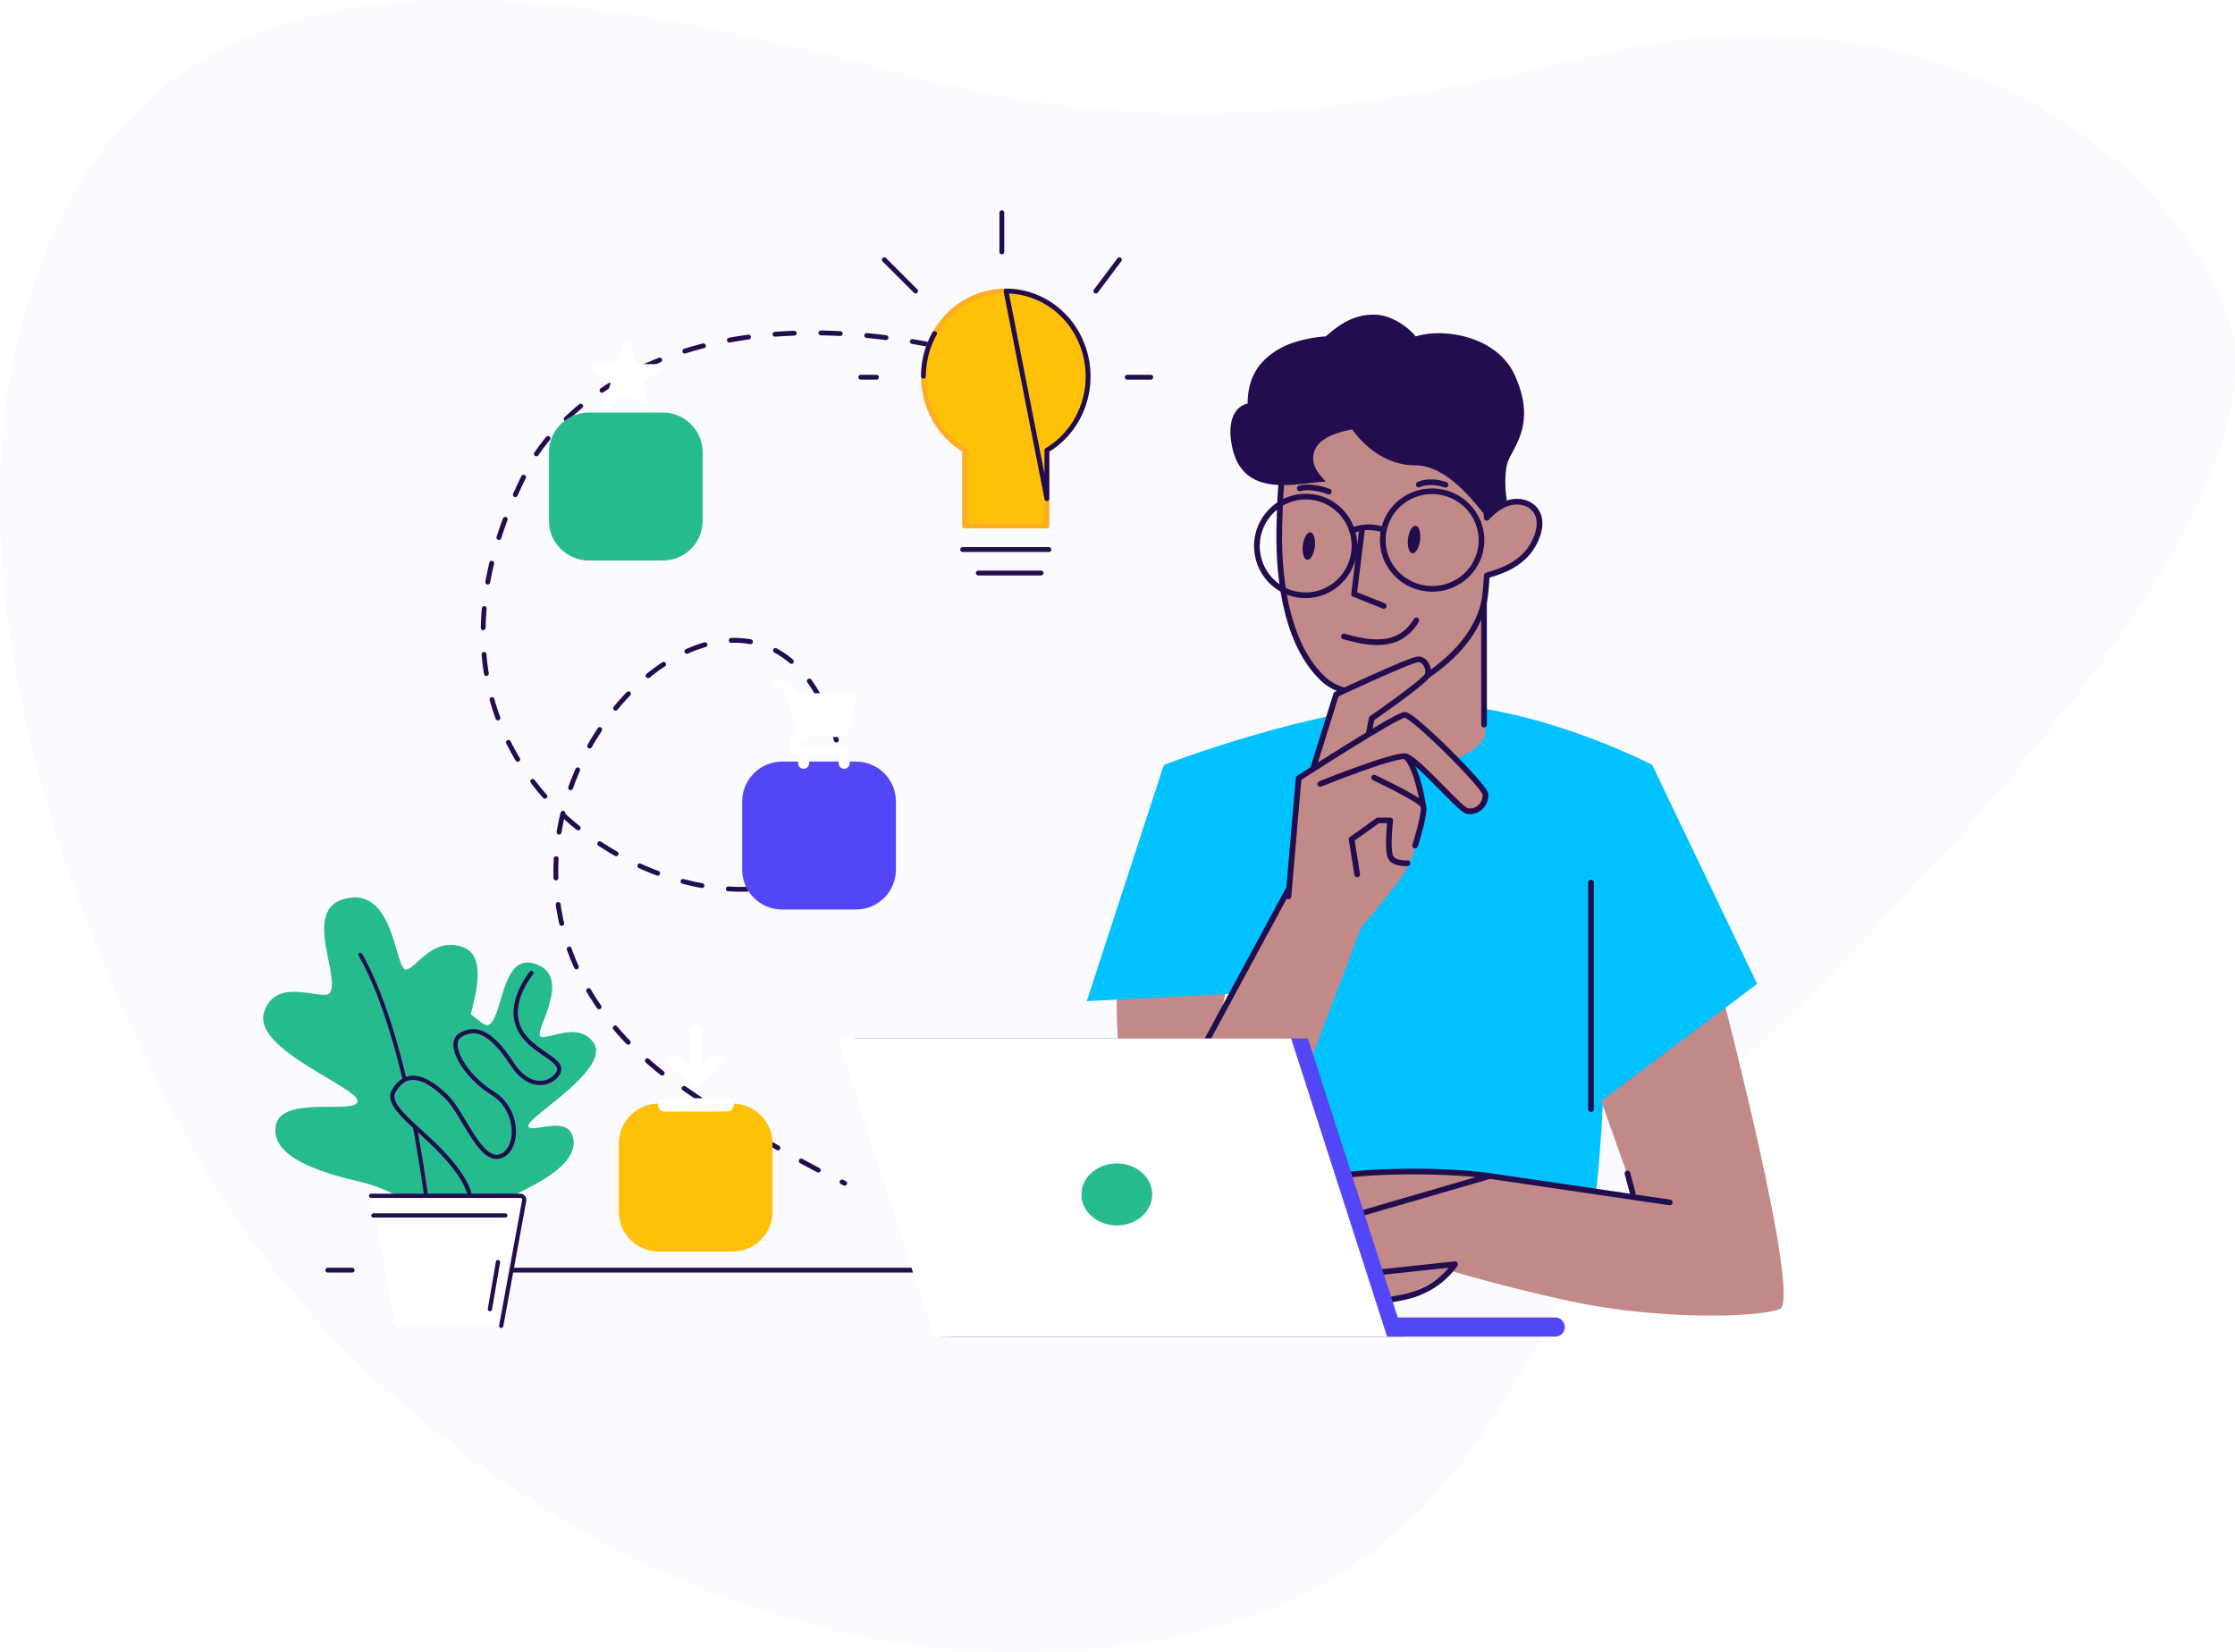 <svg width="924" height="683" viewBox="0 0 924 683" fill="none" xmlns="http://www.w3.org/2000/svg"><path opacity=".6" d="M665.073 21.644C781.763-5.77 888.627 49.06 919.831 127.46c31.204 78.4-120.023 236.164-211.773 322.741-91.75 86.578-75.953 225.725-278.075 232.627-137.654 4.7-286.137-88.012-352.973-212.497C10.174 345.847-31.048 192.647 29.356 82.291 89.76-28.066 227.412-7.977 374.418 30.9c111.346 29.446 192.538 13.795 290.655-9.256z" fill="#5346F6" fill-opacity=".05"/><path d="M683.183 316.302s-49.828-25.909-94.15-25.244c-44.322.666-107.975 25.244-107.975 25.244s32.481 65.745 36.164 114.66c1.758 23.126 2.736 66.306 9.19 77.136 13.322 0 123.719 9.252 128.877 5.014 5.157-4.298 8.331-63.504 8.331-89.051 0-50.67 19.563-107.759 19.563-107.759z" fill="#00C2FF"/><path d="M557.06 279.598l.491 26.267s11.414 10.443 28.979 10.472c17.564.03 27.14-9.084 27.535-12.327l.6-70.264-57.605 45.852z" fill="#C28989"/><path d="M613.523 249.354l.027 50.245" stroke="#220D4E" stroke-width="2.349" stroke-linecap="round" stroke-linejoin="round"/><path d="M623.988 207.835c-3.888 1.054-7.068 3.823-9.304 6.253-.482-7.11-2.067-15.968-2.443-21.067-.995-14.929-19.44-19.768-38.718-19.242-17.621.434-40.679 9.781-42.262 15.993-1.582 6.212-2.133 16.487-2.361 28.446-.57 24.846 4.336 49.596 18.152 62.507 11.234 10.48 33.066 4.919 40.324.34 12.219-7.674 22.854-18.245 26.081-31.66.594-2.454 1.02-7.867 1.227-11.485 4.084-1.205 14.284-3.897 19.122-12.708 7.221-12.927-1.554-19.6-9.818-17.377z" fill="#C28989" stroke="#220D4E" stroke-width="2.349" stroke-miterlimit="10" stroke-linecap="round" stroke-linejoin="round"/><path d="M537.317 245.983c11.058 1.35 21.143-6.644 22.509-17.818 1.365-11.175-6.496-21.36-17.554-22.71-11.057-1.35-21.142 6.644-22.508 17.818-1.308 11.181 6.496 21.36 17.553 22.71zm52.322-2.659c11.174 1.365 21.36-6.5 22.711-17.558 1.352-11.059-6.639-21.143-17.813-22.508-11.173-1.364-21.359 6.5-22.711 17.559-1.41 11.051 6.582 21.135 17.813 22.507zm-30.569-23.889c.882-.48 5.925-2.802 13.028-.348" stroke="#220D4E" stroke-width="2.349" stroke-miterlimit="10" stroke-linecap="round" stroke-linejoin="round"/><path d="M572.076 250.521l-12.268-4.906 3.284-26.864m-25.733-16.835s4.531-1.503 11.997 1.348" stroke="#220D4E" stroke-width="2.349" stroke-miterlimit="10" stroke-linecap="round" stroke-linejoin="round"/><path d="M540.387 231.454c1.389.169 2.801-2.244 3.183-5.37.382-3.126-.406-5.808-1.796-5.979-1.389-.169-2.801 2.245-3.183 5.371-.325 3.133.464 5.815 1.796 5.978zm43.519-2.735c1.389.169 2.801-2.243 3.183-5.37.382-3.126-.406-5.808-1.796-5.979-1.389-.169-2.801 2.245-3.183 5.371-.382 3.127.406 5.808 1.796 5.978z" fill="#220D4E"/><path d="M586.543 200.336s4.271-2.254 11.034.1m-41.969 62.706c10.038 2.821 22.669 5.504 29.933-6.647" stroke="#220D4E" stroke-width="2.349" stroke-miterlimit="10" stroke-linecap="round" stroke-linejoin="round"/><path d="M543.621 185.951c2.234-5.448 10.767-7.522 15.4-8.418 4.482 6.272 13.345 14.871 26.254 14.871s24.25 15.172 29.33 21.444l8.322-7.107c-.448-2.539-1.075-8.961 0-14.337 1.346-6.719 13.037-15.694 3.355-37.198-7.255-16.113-29.203-19.846-41.007-16.113-2.391-3.136-9.196-8.616-16.368-8.974-10.093-.505-16.803 5.539-20.837 8.974-3.586.149-12.371 1.344-18.826 4.927-9.196 5.106-13.447 12.531-13.447 22.849-2.839.447-9.125 4.018-6.507 17.471 4.359 22.401 27.276 15.232 38.78 14.785-1.793-2.241-7.096-6.721-4.449-13.174z" fill="#220D4E"/><path d="M163.625 525.144h432.162m-460.266 0h10.054" stroke="#220D4E" stroke-width="2" stroke-linecap="round" stroke-linejoin="round"/><path d="M403.576 146.75c-114.056-28.859-167.605 17.637-183.356 43.289-89.513 164.497 144.403 229.444 128.975 131.79-23.1-146.22-200.2 23.087-75.075 122.17 14.759 10.262 44.275 30.591 75.075 45.213" stroke="#220D4E" stroke-width="2" stroke-linecap="round" stroke-linejoin="round" stroke-dasharray="8 11"/><path d="M735.751 541.263c9.301-3.575-23.625-129.522-23.625-129.522s-44.82 32.268-52.224 37.65l15.947 44.785-71.444-8.918-13.446 37.436s23.051 7.68 58.587 15.359c35.535 7.679 76.904 6.786 86.205 3.21z" fill="#C28989"/><path d="M615.926 486.219l74.379 10.924M672.83 485.17l2.193 8.189" stroke="#220D4E" stroke-width="2.349" stroke-linecap="round" stroke-linejoin="round"/><path d="M531.649 490.833c1.297.341 12.075-2.005 17.887-3.388l-14.269 15.349c-5.542 1.742-11.333.26-14.834-.469-6.049-1.26-6.763-9.824-1.07-11.614 2.168-.681 10.665-.306 12.286.122z" fill="#C28989" stroke="#220D4E" stroke-width="2.349" stroke-linecap="round" stroke-linejoin="round"/><path d="M611.71 485.257c-15.026 0-56.382-1.616-66.643 3.175-12.825 5.989-19.936 7.617-24.825 9.853-4.891 2.238-28.169 12.222-25.112 21.621 1.578 4.852 14.297-2.153 18.976-4.139-3.656 2.848-7.517 6.175-8.599 8.066-2.087 3.65-1.856 9.888 4.308 10.232 2.528.14 4.99-1.082 7.332-2.803-2.299 3.232-4.191 6.193-4.33 7.04-.327 1.996-.341 6.5 4.303 7.445 4.517.918 5.245-3.245 6.826-4.058.23 1.133-1.467 5.234 5.948 6.118 5.158.614 7.836-6.712 12.308-9.118 3.668-1.2 11.321-3.495 12.583-3.063 1.577.541 16.661 2.548 20.464 1.669 3.804-.878 13.7-4.787 18.534-8.322 1.742-1.272 4.425-2.439 7.8-5.645 4.219-5.434 9.177-10.233 12.658-20.792 2.112-6.405.472-16.392-2.531-17.279z" fill="#C28989"/><path d="M516.41 531.781c.162-.109.323-.222.484-.337m99.034-45.228c-19.409-2.879-60.602-2.576-70.863 2.216-12.825 5.989-19.935 7.616-24.825 9.853-4.89 2.237-28.491 12.545-25.435 21.944 1.542 4.739 14.278-2.359 18.969-4.323l102.154-29.69zm-76.206 16.234c-3.969 1.5-17.012 7.565-18.358 8.156-1.348.592-13.772 9.578-15.859 13.227-2.087 3.649-1.856 9.887 4.308 10.231 2.265.126 4.477-.843 6.597-2.283l23.312-29.331zm4.388 9.704c-5.349.727-16.765 6.014-18.547 7.149-1.391.887-5.891 7.302-9.153 12.478l27.7-19.627zm-27.7 19.627c-1.96 3.11-3.472 5.772-3.595 6.521-.327 1.995-.341 6.499 4.304 7.444 4.516.918 5.244-3.245 6.825-4.057.231 1.132-1.465 5.233 5.949 6.117 5.157.614 7.835-6.712 12.307-9.118 3.668-1.2 11.321-3.495 12.583-3.062 1.577.54 16.661 2.547 20.464 1.669 3.804-.879 17.052-1.669 26.335-14.603l-85.172 9.089z" stroke="#220D4E" stroke-width="2.349" stroke-linecap="round" stroke-linejoin="round"/><path d="M524.119 541.524l13.055-16.171 13.029-3.271" stroke="#220D4E" stroke-width="2.349" stroke-linecap="round" stroke-linejoin="round"/><path d="M657.402 458.662l69.047-51.877-43.266-90.248-58.932 2.684 33.151 139.441z" fill="#00C2FF"/><path d="M657.742 364.873v93.694" stroke="#220D4E" stroke-width="2.349" stroke-linecap="round" stroke-linejoin="round"/><path d="M510.395 391.271l-6.167 31.174 27.534-53.783 32.334 11.269-46.794 123.158c-9.86 25.951-47.579 20.959-50.049-6.69-3.461-38.754-6.231-75.283-5.445-85.588 1.862-24.39 48.587-19.54 48.587-19.54z" fill="#C28989"/><path d="M491.143 444.257l-8.627 7.46" stroke="#220D4E" stroke-width="2.349" stroke-linecap="round" stroke-linejoin="round"/><path d="M532.73 370.614l4.214-48.847 7.023-4.278 21.709-12.835 15.195-9.77s29.689 22.157 33.328 33.587c.638 1.979-3.831 8.429-7.598 6.832-3.831-1.596-24.708-21.901-24.708-21.901l6.448 19.539s-3.32 23.945-6.448 23.945c3.767.064-19.718 27.199-19.718 27.199l-29.445-13.471zm10.094-52.744l9.577-30.778s30.902-14.495 33.902-14.495c3.001 0 4.788 3.832 3.895 6.449-.894 2.619-23.112 18.007-23.112 18.007l-1.278 6.513" fill="#C28989"/><path d="M542.824 317.87l9.577-30.778s30.902-14.495 33.902-14.495c3.001 0 4.788 3.832 3.895 6.449-.894 2.619-23.112 18.007-23.112 18.007l-1.278 6.513" stroke="#220D4E" stroke-width="2.349" stroke-linecap="round" stroke-linejoin="round"/><path d="M545.819 324.127s30.583-12.323 35.243-11.429c4.661.894 22.283 21.838 25.475 22.603 3.193.767 7.598-1.595 7.598-6.831 0-3.193-29.944-32.949-33.328-32.949-3.384 0-43.927 26.244-43.927 26.244l-4.213 48.848" stroke="#220D4E" stroke-width="2.349" stroke-linecap="round" stroke-linejoin="round"/><path d="M581.898 356.886s-5.874.511-7.151-2.873c-1.276-3.448 0-14.814 0-14.814h-5.043l-10.918 7.79 2.298 14.494m20.043-48.783c4.915 4.725 7.213 20.241 7.213 20.241" stroke="#220D4E" stroke-width="2.349" stroke-linecap="round" stroke-linejoin="round"/><path d="M568.106 321.512s18.898 8.939 20.239 11.429c1.277 2.49-3.319 16.666-3.319 16.666" stroke="#220D4E" stroke-width="2.349" stroke-linecap="round" stroke-linejoin="round"/><path d="M509.933 410.811l-60.637 3.107 31.762-97.38 49.569 44.894-20.694 49.379z" fill="#00C2FF"/><path d="M532.672 367.75l-47.328 87.588" stroke="#220D4E" stroke-width="2.349" stroke-linecap="round" stroke-linejoin="round"/><g filter="url(#filter0_d_23_384)"><path d="M274.026 125.587h-30.592c-9.099 0-16.476 7.372-16.476 16.466v28.224c0 9.094 7.377 16.466 16.476 16.466h30.592c9.099 0 16.475-7.372 16.475-16.466v-28.224c0-9.094-7.376-16.466-16.475-16.466z" fill="#26BB8F"/></g><path d="M257.855 141.809c.376-1.158 2.014-1.158 2.39 0l2.557 7.866c.168.517.651.867 1.195.867h8.276c1.217 0 1.724 1.558.738 2.273l-6.694 4.861c-.441.32-.626.887-.457 1.405l2.557 7.866c.376 1.157-.949 2.119-1.934 1.404l-6.695-4.861a1.253 1.253 0 00-1.477 0l-6.695 4.861c-.985.715-2.31-.247-1.934-1.404l2.557-7.866a1.255 1.255 0 00-.457-1.405l-6.694-4.861c-.986-.715-.479-2.273.738-2.273h8.276c.545 0 1.027-.35 1.195-.867l2.558-7.866z" fill="#fff"/><g filter="url(#filter1_d_23_384)"><path d="M353.914 269.883h-30.593c-9.099 0-16.475 7.372-16.475 16.466v28.223c0 9.094 7.376 16.467 16.475 16.467h30.593c9.099 0 16.475-7.373 16.475-16.467v-28.223c0-9.094-7.376-16.466-16.475-16.466z" fill="#5346F6"/></g><path d="M347.913 302.061h-16.021a1.378 1.378 0 01-1.328-1.01l-3.022-10.903a1.377 1.377 0 011.328-1.745h21.461c.881 0 1.536.816 1.345 1.676l-2.418 10.902a1.377 1.377 0 01-1.345 1.08zm-15.68 15.801c1.263 0 2.286-1.05 2.286-2.345 0-1.295-1.023-2.346-2.286-2.346-1.264 0-2.287 1.051-2.287 2.346 0 1.295 1.023 2.345 2.287 2.345zm16.783 0c1.263 0 2.287-1.05 2.287-2.345 0-1.295-1.024-2.346-2.287-2.346s-2.287 1.051-2.287 2.346c0 1.295 1.024 2.345 2.287 2.345z" fill="#fff"/><path fill-rule="evenodd" clip-rule="evenodd" d="M335.628 301.63c.53.878.248 2.019-.631 2.549l-4.884 2.947-.959-1.589.949 1.596c-.165.098-.227.2-.257.283a.624.624 0 00-.007.371.633.633 0 00.195.316.55.55 0 00.366.111h19.037a1.857 1.857 0 110 3.713H330.4c-4.365 0-5.948-5.748-2.202-7.982l4.879-2.945a1.859 1.859 0 012.551.63z" fill="#fff"/><path fill-rule="evenodd" clip-rule="evenodd" d="M319.521 281.801a1.858 1.858 0 012.35-1.174l4.536 1.511c.568.19 1.009.641 1.187 1.212l1.021 3.296h23.87a1.858 1.858 0 011.807 2.285l-3.401 14.355a1.859 1.859 0 01-1.808 1.43h-17.387c-.815 0-1.535-.53-1.775-1.308l-5.594-18.048-3.632-1.21a1.857 1.857 0 01-1.174-2.349zm10.245 8.558l3.298 10.643h14.55l2.522-10.643h-20.37z" fill="#fff"/><path d="M149.414 488.762c13.658 3.172 29.086 13.378 33.713 20.431 5.144-7.875 14.126-23.484 19.893-33.233 6.896-11.659 23.804-37.419 12.722-46.655-8.932-7.443-24.195 17.31-27.281 13.681-3.085-3.628 19.403-45.666 2.916-51.393-12.425-4.315-18.353 7.794-23.281 9.281-4.928 1.488-4.523-35.626-26.242-29.071-16.544 4.995-1.081 31.723-5.438 38.635-2.486 3.943-22.453-7.493-27.28 8.236-4.699 15.309 38.821 30.718 38.669 36.585-.152 5.867-31.587-2.858-33.792 10.202-2.205 13.059 18.524 19.383 35.401 23.301z" fill="#26BB8F"/><path d="M170.4 482.202c7.71 7.928 14.711 18.601 14.64 25.284 6.973-3.079 19.982-9.697 28.213-13.764l.137-.068c9.861-4.872 26.533-13.11 23.283-23.947-2.632-8.774-17.923-.484-18.358-4.221-.434-3.738 35.205-23.904 26.75-34.742-6.371-8.167-17.506-.972-21.469-2.073-3.962-1.1 14.388-25.477-3.077-30.326-13.302-3.694-12.537 22.736-18.552 25.505-3.431 1.58-15.494-16.806-25.78-8.341-10.012 8.238 8.762 33.918 6.028 37.776-2.735 3.859-13.433-6.97-20.768.824-7.334 7.795-.573 18.299 8.953 28.093z" fill="#26BB8F"/><path d="M170.4 482.202c7.71 7.928 14.711 18.601 14.64 25.284 6.973-3.079 19.982-9.697 28.213-13.764l.137-.068c9.861-4.872 26.533-13.11 23.283-23.947-2.632-8.774-17.923-.484-18.358-4.221-.434-3.738 35.205-23.904 26.75-34.742-6.371-8.167-17.506-.972-21.469-2.073-3.962-1.1 14.388-25.477-3.077-30.326-13.302-3.694-12.537 22.736-18.552 25.505-3.431 1.58-15.494-16.806-25.78-8.341-10.012 8.238 8.762 33.918 6.028 37.776-2.735 3.859-13.433-6.97-20.768.824-7.334 7.795-.573 18.299 8.953 28.093z" fill="#26BB8F"/><path d="M184.598 511.754c11.089-8.794 15.326-16.081-.268-33.532-10.799-12.087-25.491-20.66-21.441-27.328 5.82-9.584 14.377-4.528 21.628 2.485 7.25 7.011 14.305 28.542 23.02 24.41 7.232-3.431 6.905-19.11-3.758-25.719-12.02-7.45-19.137-20.699-13.468-24.101 5.668-3.401 12.174-2.361 21.311 11.781 7.309 11.314 16.061 8.627 18.909 4.245 4.401-6.775-15.019-8.987-17.164-22.986-.947-6.179 2.154-13.42 6.345-18.763" stroke="#220D4E" stroke-width="1.751" stroke-linecap="round"/><path d="M149.676 394.307a.812.812 0 10-1.413.803l1.413-.803zm25.554 99.361a.814.814 0 101.609-.238l-1.609.238zm-8.81-47.365a.813.813 0 001.583-.376l-1.583.376zm5.901 19.472a.813.813 0 10-1.599.301l1.599-.301zm-24.058-70.665c7.916 13.927 13.833 32.987 18.157 51.193l1.583-.376c-4.334-18.245-10.293-37.488-18.327-51.62l-1.413.803zm22.459 70.966c2.057 10.892 3.574 21.283 4.508 27.592l1.609-.238c-.933-6.304-2.453-16.727-4.518-27.655l-1.599.301z" fill="#220D4E"/><path d="M153.784 496.398a1.686 1.686 0 011.658-1.994h59.614c1.053 0 1.848.954 1.659 1.988l-9.256 50.414a1.684 1.684 0 01-1.657 1.381h-40.946a1.685 1.685 0 01-1.656-1.376l-9.416-50.413z" fill="#fff"/><path d="M153.413 494.404h61.643c1.053 0 1.848.954 1.659 1.988l-9.509 51.795m-52.839-45.658h54.559m-3.046 19.265l-3.339 19.498" stroke="#220D4E" stroke-width="1.751" stroke-linecap="round"/><path d="M642.897 544.705H389.451a3.961 3.961 0 100 7.921h253.446a3.961 3.961 0 100-7.921z" fill="#5346F6"/><path d="M353.254 429.359h187.473l39.676 123.267H392.93l-39.676-123.267z" fill="#5346F6"/><path d="M346.308 429.36h187.473l39.676 123.266H385.985L346.308 429.36z" fill="#fff"/><path d="M461.723 506.668c8.084 0 14.638-5.74 14.638-12.822 0-7.082-6.554-12.823-14.638-12.823-8.085 0-14.639 5.741-14.639 12.823 0 7.082 6.554 12.822 14.639 12.822z" fill="#26BB8F"/><g filter="url(#filter2_d_23_384)"><path d="M302.901 411.292h-30.592c-9.099 0-16.476 7.373-16.476 16.467v28.223c0 9.094 7.377 16.466 16.476 16.466h30.592c9.099 0 16.475-7.372 16.475-16.466v-28.223c0-9.094-7.376-16.467-16.475-16.467z" fill="#FFC107"/></g><path fill-rule="evenodd" clip-rule="evenodd" d="M272.034 456.862a2.745 2.745 0 012.738-2.753l25.768-.086a2.745 2.745 0 11.018 5.488l-25.768.086a2.747 2.747 0 01-2.756-2.735zm15.659-32.633a2.744 2.744 0 012.745 2.744l.001 13.795a2.746 2.746 0 01-5.492 0v-13.795a2.744 2.744 0 012.746-2.744z" fill="#fff"/><path fill-rule="evenodd" clip-rule="evenodd" d="M298.491 437.115a2.742 2.742 0 01-.246 3.872l-8.834 7.774a2.748 2.748 0 01-3.619.009l-8.763-7.638a2.743 2.743 0 01-.265-3.871 2.747 2.747 0 013.874-.266l6.95 6.058 7.028-6.185a2.746 2.746 0 013.875.247z" fill="#fff"/><g filter="url(#filter3_d_23_384)" stroke-width="2" stroke-linecap="round" stroke-linejoin="round"><path d="M414.188 42.95v16.194m-48.608 3.238l12.961 12.953m84.244-12.953l-9.72 12.953" stroke="#220D4E"/><path d="M449.829 110.771a36.271 36.271 0 00-4.487-17.675c-2.968-5.38-7.251-9.854-12.418-12.973-5.168-3.118-11.036-4.77-17.015-4.788a33.1 33.1 0 00-17.042 4.683c-5.186 3.086-9.495 7.534-12.494 12.897a36.27 36.27 0 00-4.589 17.645 36.263 36.263 0 004.548 17.658c2.987 5.37 7.285 9.828 12.463 12.927v31.345h34.023v-31.345c5.159-3.069 9.447-7.491 12.433-12.823a36.09 36.09 0 004.578-17.551z" fill="#FFC107" stroke="#FFAC25"/><path d="M386.373 92.913a36.271 36.271 0 00-4.589 17.647m34.125-35.225a33.117 33.117 0 0117.015 4.788c5.167 3.119 9.45 7.593 12.418 12.973a36.268 36.268 0 014.487 17.675 36.093 36.093 0 01-4.578 17.551c-2.986 5.331-7.274 9.754-12.433 12.823v20.01l-16.909-85.82zm50.12 35.623h9.72m-119.887 0h6.481m35.64 71.248h35.643m-29.161 9.715h25.923" stroke="#220D4E"/></g><defs><filter id="filter0_d_23_384" x="196.958" y="125.587" width="123.543" height="136.156" filterUnits="userSpaceOnUse" color-interpolation-filters="sRGB"><feFlood flood-opacity="0" result="BackgroundImageFix"/><feColorMatrix in="SourceAlpha" values="0 0 0 0 0 0 0 0 0 0 0 0 0 0 0 0 0 0 127 0" result="hardAlpha"/><feOffset dy="45"/><feGaussianBlur stdDeviation="15"/><feColorMatrix values="0 0 0 0 0.097 0 0 0 0 0.08 0 0 0 0 0.2 0 0 0 0.06 0"/><feBlend in2="BackgroundImageFix" result="effect1_dropShadow_23_384"/><feBlend in="SourceGraphic" in2="effect1_dropShadow_23_384" result="shape"/></filter><filter id="filter1_d_23_384" x="276.846" y="269.883" width="123.543" height="136.156" filterUnits="userSpaceOnUse" color-interpolation-filters="sRGB"><feFlood flood-opacity="0" result="BackgroundImageFix"/><feColorMatrix in="SourceAlpha" values="0 0 0 0 0 0 0 0 0 0 0 0 0 0 0 0 0 0 127 0" result="hardAlpha"/><feOffset dy="45"/><feGaussianBlur stdDeviation="15"/><feColorMatrix values="0 0 0 0 0.097 0 0 0 0 0.08 0 0 0 0 0.2 0 0 0 0.06 0"/><feBlend in2="BackgroundImageFix" result="effect1_dropShadow_23_384"/><feBlend in="SourceGraphic" in2="effect1_dropShadow_23_384" result="shape"/></filter><filter id="filter2_d_23_384" x="225.833" y="411.292" width="123.543" height="136.156" filterUnits="userSpaceOnUse" color-interpolation-filters="sRGB"><feFlood flood-opacity="0" result="BackgroundImageFix"/><feColorMatrix in="SourceAlpha" values="0 0 0 0 0 0 0 0 0 0 0 0 0 0 0 0 0 0 127 0" result="hardAlpha"/><feOffset dy="45"/><feGaussianBlur stdDeviation="15"/><feColorMatrix values="0 0 0 0 0.097 0 0 0 0 0.08 0 0 0 0 0.2 0 0 0 0.06 0"/><feBlend in2="BackgroundImageFix" result="effect1_dropShadow_23_384"/><feBlend in="SourceGraphic" in2="effect1_dropShadow_23_384" result="shape"/></filter><filter id="filter3_d_23_384" x="324.862" y="41.951" width="181.887" height="225.97" filterUnits="userSpaceOnUse" color-interpolation-filters="sRGB"><feFlood flood-opacity="0" result="BackgroundImageFix"/><feColorMatrix in="SourceAlpha" values="0 0 0 0 0 0 0 0 0 0 0 0 0 0 0 0 0 0 127 0" result="hardAlpha"/><feOffset dy="45"/><feGaussianBlur stdDeviation="15"/><feColorMatrix values="0 0 0 0 0.097 0 0 0 0 0.08 0 0 0 0 0.2 0 0 0 0.06 0"/><feBlend in2="BackgroundImageFix" result="effect1_dropShadow_23_384"/><feBlend in="SourceGraphic" in2="effect1_dropShadow_23_384" result="shape"/></filter></defs></svg>